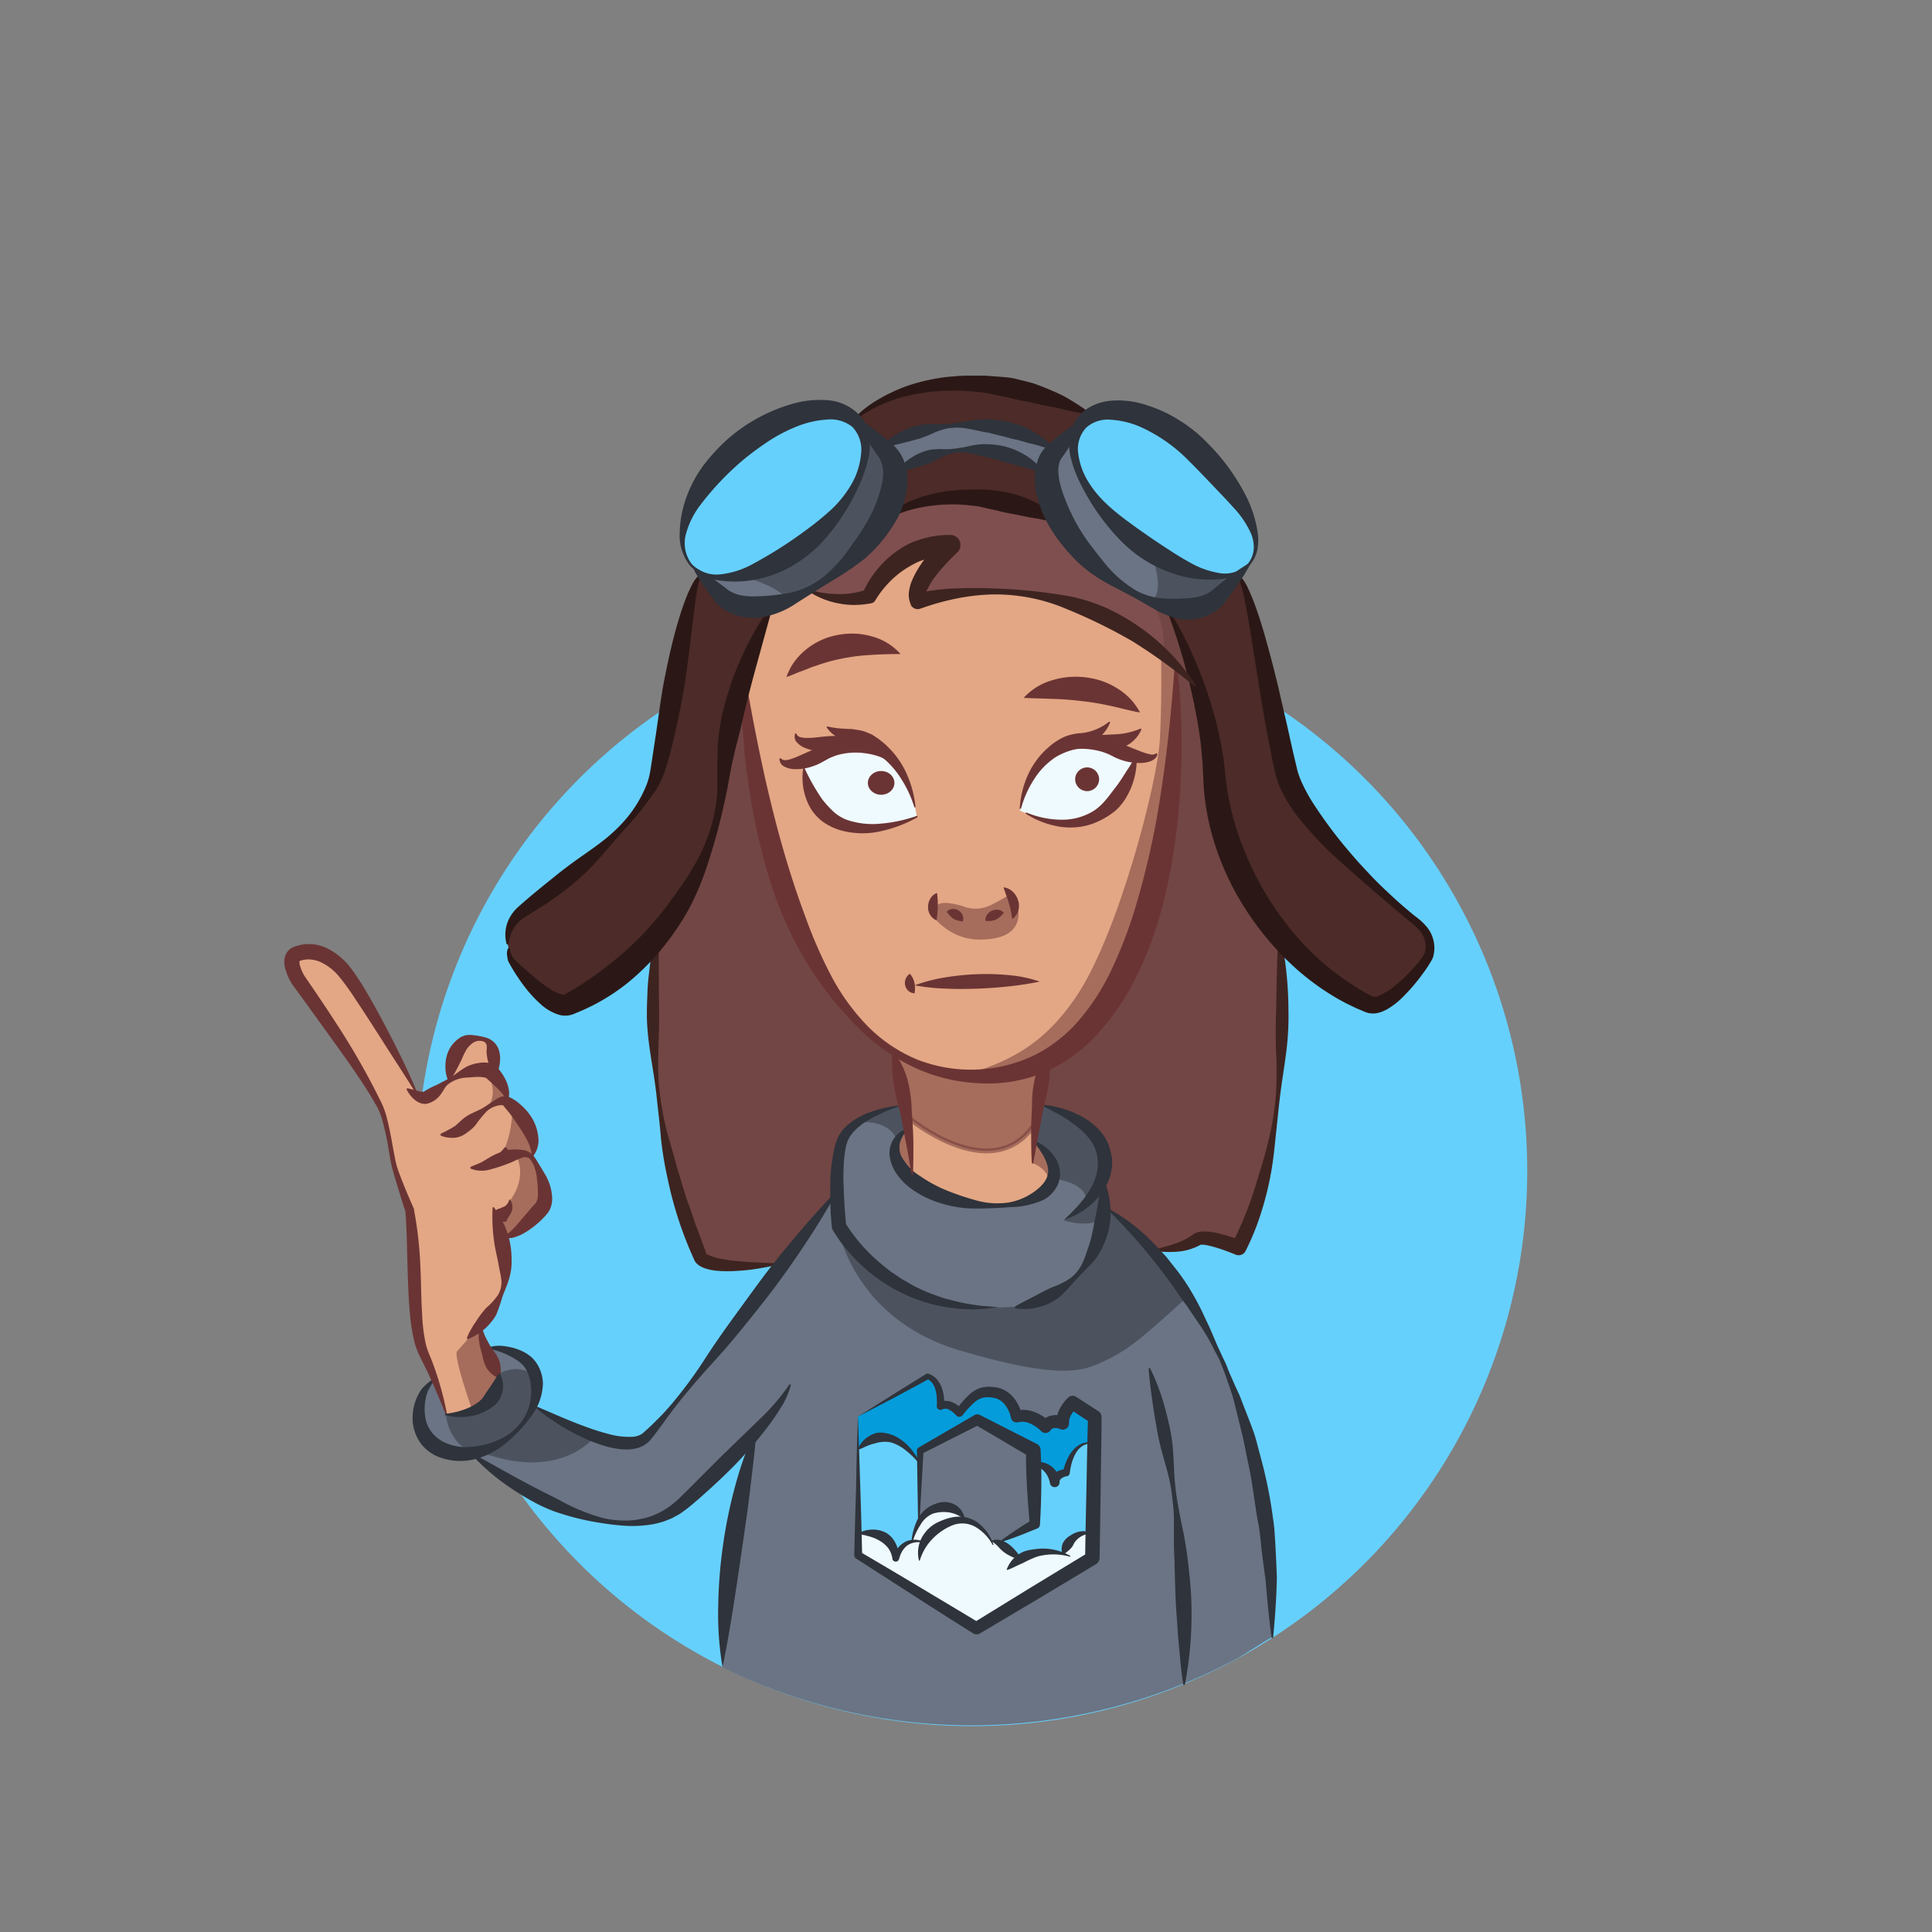 <svg xmlns="http://www.w3.org/2000/svg" viewBox="0 0 400 400"><rect x="0" y="0" width="400" height="400" fill="#808080" stroke="none"/><defs><style>.cls-1{fill:#66d0fc;}.cls-2{fill:#724644;}.cls-3{fill:#6a7484;}.cls-4{fill:#059cdb;}.cls-5{fill:#effaff;}.cls-6{fill:#e3a785;}.cls-7{fill:#4c2b28;}.cls-13,.cls-8,.cls-9{fill:#6b3434;}.cls-8{stroke:#6b3434;stroke-linecap:round;stroke-linejoin:round;}.cls-10,.cls-8,.cls-9{opacity:0.5;}.cls-10,.cls-14{fill:#2f333b;}.cls-11{fill:#7f4f4f;}.cls-12{fill:#3e2420;}.cls-15{fill:#2b1816;}</style></defs><title>warning_med</title><g id="circle"><circle class="cls-1" cx="201.25" cy="242.42" r="114.95"/></g><g id="color"><path class="cls-2" d="M264.77,192.63s4.17,41.5-8.33,65.67c0,0-6.42-2.93-8.1-1.94s-5.56,2.44-13.23,2.61l-6.56.15-3.66-11.31-1.36-12.25L216,233.15l-1.36-.84-29-1.15-8,13.71-5.76,13.3-6.47,3.12c-20,2.5-20.52-1-20.52-1-14.28-33.5-8.74-68-8.74-68l2.76-13,11.93-43.55,16.23-5.65,75.37.52,11.31,4.82Z"/><path class="cls-3" d="M173.1,246.77l-9.37,12.58-12.1,16s-12.74,16-17.28,21.57-19.65-3.15-19.65-3.15l-3.19-1.87-1.14-.89-4.29,1.13L97.4,300.7c18.25,14.27,26.3,14.24,33.68,14.62s14-7.45,14-7.45l11.31-11.4h0l-2.27,8.31L152.76,312l-1,6.76s-.59,6.15-.84,6.73-.61,6.31-.61,6.31l-.31,6.34-.36,4.75v2.33a116.37,116.37,0,0,0,106.78-2l7.07-4.38-.11-9.42-.53-8.26-2.56-17-2.69-10.33-4.5-12.09-4.17-8.36-4.47-7.17-6.5-8.21-2.82-2.92-3.5-3.43-2.21-1.38-.37-.25-.28,0-.22-1.91,0-2.12-.22-1.56.28-1.91-.19-2.75-.94-3.47-1.58-2-3.92-2.87-3.64-1.89-2.34-.69-1.73-.55-.69,7.75.7.34.78.58,2.37,2.84a18.8,18.8,0,0,1,.78,2.87,14.07,14.07,0,0,0-.39,2l-2.86,2.75-3,1.36-3.62.84-3.94-.08-2.86-.44-4-.36s-5.14-2.31-5.25-2.37L189,244.29l-2.83-2.66s-1.11-2.8-1.16-2.84.75-3,.75-3l1.55-1.84.42-.25.83-.36-.65-4.73-2.29.5-1.77.37-3,1.12-2.5,1.17-2.5,2.08s-1.75,2.58-2,3.08-.75,7.58-.75,7.58l0,2.06Z"/><path class="cls-4" d="M226.52,300l-1.31,5L221,309.11l-5.75-3.37-1.21-2.23-.12-3.29-11.58-6.33-11.83,6.42-.25,4.87-12.71-1.92.08-10,14.44-8.37h0c2.81.87,2.56,6.19,2.56,6.19h0c2.17-.9,3.94,1.31,3.94,1.31h0a9,9,0,0,1,5.35-4.21c5.5-.5,6.52,5.08,6.52,5.08h0a6.6,6.6,0,0,1,6,2.06h0a3,3,0,0,1,3.56-.69h0c-.42-2,2-4.25,2-4.25l4.62,3-.12,6.54"/><path class="cls-1" d="M226.23,318.5l.37-19.62-1-.17s-1,.17-1.12.17a13.22,13.22,0,0,0-1.33.67L222,301l-.46,1.12-.58,1.62-.25,1.08-1.29.42-.62.54-.42.87-.67-1.71-1-1-1.21-.71-1.08-.25-.46,0,.29,12.46L207.43,319l-.46,1.21,4.46,7.17s4.42-1.75,4.62-1.79,9.33-4.92,9.42-5S226.23,318.5,226.23,318.5Z"/><path class="cls-1" d="M190.2,315.58l.22-12.34-.41-.75-1.12-1.5-1.16-1.19L186,298.51l-1.16-.53-1.37-.47h-1.28l-1.37.28-1.25.56-1,.72-1.06,1v20.53s6.91,3.94,7,3.94,7.81-.84,7.81-.84-.66-5.87-.69-6S190.2,315.58,190.2,315.58Z"/><polyline class="cls-5" points="226.14 322.67 226.22 317.5 224.64 317.34 223.02 317.84 221.77 318.79 220.77 320.17 220.14 321.25 220.02 321.79 219.1 321.5 217.27 321.34 215.35 321.34 213.39 321.75 211.85 322.34 211.31 322.71 210.72 321.75 209.47 320.5 208.47 319.63 207.43 319.04 206.22 318.79 205.27 318.84 205.02 318.92 204.39 317.96 203.31 316.71 202.35 315.84 200.68 314.96 199.6 314.75 199.47 314.21 198.56 313.29 197.85 312.71 196.93 312.17 195.31 312.04 193.68 312.21 192.39 312.75 191.43 313.46 190.6 314.5 190.02 315.5 189.31 317.13 188.85 318.67 188.81 319.29 188.18 319.29 186.97 320.09 186.22 321 185.52 322.17 185.43 322.63 184.93 320.92 184.22 319.5 183.02 318.46 181.72 317.71 180.1 317.46 179.14 317.38 178.06 317.42 177.6 317.42 177.64 322.04 202.14 337.17 226.14 322.67"/><path class="cls-6" d="M243.4,137.89l-.8-5.6-5.5-21.67-18.5-4.83-29.67-2.17-24.5,6.5s-9.17,12.83-10.17,14S154,140,154,140s2.81,59.33,30.77,77.6l3.35,16.06v0l-.69.19-1.67,1.89-.75,3,1.23,3,2.87,2.66h.08l2.67,2,5.53,2.31,8.59.87,4.37-.44,3.37-1.25,2.31-1.56,1.69-1.7.39-2-.73-2.8L215,237l-.78-.58A66.08,66.08,0,0,1,217,219.28C246.24,203.17,243.4,137.89,243.4,137.89Z"/><path class="cls-2" d="M167.52,122.29a18.34,18.34,0,0,0,12.37,1.12s4.87-10.62,16.75-10.62c0,0-8.25,7.87-6.62,11.62,0,0,32.25-10.75,57.25,17.37l6.37-1.25-6.5-21.12-23.62-15.5-29.12-5L179,102.42l-12.62,14.75Z"/><path class="cls-7" d="M256.43,119.27c3.12,3.25,6.9,27.85,10,40.59,2.67,11.11,23.91,28.66,27,31.16a6.13,6.13,0,0,1,2.4,6.83c-.44,1.44-8.52,11.85-12.49,10-18.88-8.66-30.9-29.41-31.89-47.09s-9.42-34-9.42-34l-2.89-5.34L220.27,108c-26.8-12-39.25,1-39.25,1l-15.62,8.87-5.75,7.94s-8.94,17.32-9.93,35-13,38.44-31.89,47.09c-4,1.82-12.06-9.09-12.06-9.09l-.66-3.41a7.47,7.47,0,0,1,2.62-6.37c3.12-2.5,25.37-17.37,28.37-29.25s5.85-37.54,9-40.79l.13-.17,15.18-23.46,16.54-8.62s15.38-16,48.5-1.26l8.33,4.64,22.67,29.1"/><path class="cls-3" d="M215.93,97.63c-15.76-10.27-30.08,0-30.08,0L184,99l-1.29-6.5s17.5-10.5,35.5.42l1.46.87-2.37,4.75Z"/><path class="cls-3" d="M177.33,86.73l6.31,6.91c4.34,5.1.13,15.81-9.4,23.92s-20.78,10.56-25.12,5.46l-5.23-5.24-.9-.89c-4.34-5.1-.13-15.81,9.4-23.92s20.78-10.56,25.12-5.46Z"/><path class="cls-3" d="M258.51,116.9c4.34-5.1-1.21-13.67-10-22.86S228.34,82.42,224,87.52l.4-.72-6.31,6.91c-4.34,5.1,1.68,18.63,12.12,26.28,8.87,6.5,18.05,8.21,22.4,3.11Z"/><ellipse class="cls-1" cx="160.25" cy="102.21" rx="22.66" ry="12.12" transform="translate(-28.03 128.28) rotate(-40.41)"/><path class="cls-1" d="M258.51,116.9c-4.34,5.1-15.59,1.65-25.12-6.46S219.66,92.62,224,87.52,239.87,85,248.52,94,262.85,111.81,258.51,116.9Z"/><path class="cls-5" d="M189.8,169l-.32-1.72s-1.67-6.08-3-7.42-1.5-3.79-9.92-4.92c0,0-3.21-.62-8.79,2.37l-1.42.5.17,1.62s1.5,6.79,4.17,9,7.33,3.08,7.33,3.08S182.8,172.1,189.8,169Z"/><path class="cls-5" d="M211.17,167.83l.3-1.59s1.68-6.05,3-7.38,1.52-3.77,10-4.89c0,0,3.24-.62,8.89,2.36l2,.6-.71,1.52s-1.84,5.91-4.54,8.15a30.07,30.07,0,0,1-7.08,3.91S218.25,170.89,211.17,167.83Z"/></g><g id="shadow"><path class="cls-8" d="M188,231.35s16.73,14.1,25.73,2.1l.67-1s1.58-9.42,1.67-10.17.42-2.83.42-2.83l-5.17,2.17-10.83,1.17-8.58-1.58-5.75-2.92-1.15-.54,1.06,3.46,1.42,8.5Z"/><path class="cls-9" d="M187.92,233.32s1.06,9.78,1,10.41-.69,0-.69,0l-2-2.12s-.87-2.56-.87-2.66.06-2,.09-2.28a10.61,10.61,0,0,1,.72-1.62Z"/><path class="cls-10" d="M173.43,254s3,19,25.25,25.58c22.5,6.67,26.31,3.86,30.42,2a31.9,31.9,0,0,0,6-3.73c3.71-2.84,10.73-9.36,10.73-9.36l-1.42-2.28c-.67-1.08-3.09-4.18-3.09-4.18L239,259.24s-3.55-3.7-3.67-3.9-2.93-2.71-2.93-2.71L230.43,251l-1.75-1.5-.33,3.08-.92,3.92-1.92,4.17-1.79,2.46-1.83,2-5,3.54-5.42,1.83-8.37.37-5.25-.54-5.87-1.71L184,264.75s-8.08-7.37-8.29-7.62S173.43,254,173.43,254Z"/><path class="cls-10" d="M238.18,114.12s3.5,8.67,0,10.33c0,0,2.46,1,2.71,1.08s5.25.31,5.25.31l4-.69a42.55,42.55,0,0,1,3.31-2.81,33.16,33.16,0,0,0,2.94-3.37l.31-.47-2,.53-2.19.25a12.73,12.73,0,0,1-3.22-.28C248.39,118.67,238.18,114.12,238.18,114.12Z"/><path class="cls-10" d="M153.6,119.29s7.92,2.08,9.33,4.92l2.83-1,3.46-1.83,3.87-2.67,5-4.92s4.87-7.12,5.17-7.46,1.37-3.71,1.67-4.29-.17-4.08-.08-4.37a21,21,0,0,0-.62-3.83A27.18,27.18,0,0,0,182,91.58L179.6,89.5l-1.33-1,.62,1.87a11.58,11.58,0,0,1,.29,3.46c-.25,1-1.21,7.58-4.83,10.79s-6.5,8.17-11.83,10.92A52.51,52.51,0,0,1,153.6,119.29Z"/><path class="cls-10" d="M220.25,252.67s5.71,1.85,8.12-.65l.25-4.33-.23-2.44-.35-.67-1.12,2.19-1.42,1.81-2.17,1.85L221,252.12Z"/><path class="cls-9" d="M192.89,188.69c-.1.85,1.24,2.31,2.83,3.47a11.92,11.92,0,0,0,8.21,2.33c10.21-.49,6.3-8.94,5.79-9.08a3.15,3.15,0,0,0-1.87.5,32.77,32.77,0,0,1-2.9,1.56,7,7,0,0,1-5.62.14s-3-.94-4.4-.6A2.76,2.76,0,0,0,192.89,188.69Z"/><path class="cls-9" d="M240.39,135.21s.22,9.11-.25,17.83c-.49,9.19-8.61,39.89-16.86,52.58-6.85,10.53-14.37,14.42-24.67,17.22l10.3-.05,7.91-3.39,5.27-3.64,5.92-6.49,5.65-9.9,4.53-12.82,4.23-23.48,1.06-19.91-.07-5.28-2.25-2.12Z"/><path class="cls-9" d="M218.1,242.25l-.5-2.26-1.67-2.1L215,237l-.78-.58-.22,1.36-.12,1.57-.08,1.48s5.28,1.87,2.38,5.92l.16.26Z"/><path class="cls-10" d="M218,244s7.51.77,6.84,5l1.86-2.25,1.67-3.3.32-4.29-1.4-3.25L224,232.59l-3.38-2-2.32-1.09-3.16-.94-.64,3.89-.27,3.91,1.21.9,1.17,1.37,1.23,1.79.38,2Z"/><line class="cls-6" x1="185.71" y1="235.96" x2="186.45" y2="235.07"/><path class="cls-10" d="M185.71,236.11s-1.05-4.31-8-3.73c0-.18,1.56-.94,1.56-.94l2.9-1.28,2.56-.81,2.55-.61.42,2.09.48,2.83-.52.15-.93.8Z"/><path class="cls-11" d="M238.74,125a17.73,17.73,0,0,1,2.12,10.37l-2.28-1.87L229.49,128l-7.79-3.06-6.13-1.53-7-.87-6.78,0-6.21.67-5.42,1L190,122l2.63-4.71,3.46-4v-1l-6.26,1.71-4.6,2.73-2.83,2.79-2.53,3.8-4.16.61-3.88-.34-3.67-1.1-.67-.3,4.44-2.92,6.14-5.63,5.1-6.61,3.53-2,6.91-1.75,7-.59,12.75,2.51,4.31,1.52,1.47.28,1.81,3.12,4.82,6,5.46,4.57,6.55,3.62Z"/><path class="cls-10" d="M123.08,297.51s-7,9.33-23.53,3.15l4.28-2,2.67-2,2.44-2.83,1.42-2.69,4.06,2.6Z"/></g><g id="line"><path class="cls-12" d="M136.32,192.32c.1,5.82.07,11.53.15,17.26s-.62,11.51.2,17.23a63.53,63.53,0,0,0,1.68,8.46c.39,1.39.82,2.76,1.19,4.14l.56,2.07.63,2.05c.42,1.37.8,2.74,1.24,4.1s1,2.69,1.4,4c.23.67.43,1.36.68,2s.52,1.32.76,2c.48,1.34,1,2.67,1.44,4l.1.35a1.15,1.15,0,0,0,0-.2l0-.05,0-.09,0-.07s0,0,0,0a.71.71,0,0,0,.16.14,3.2,3.2,0,0,0,.65.33,12.09,12.09,0,0,0,1.73.51,34.92,34.92,0,0,0,3.88.56c1.33.11,2.68.21,4,.27s2.72.11,4.09.2a.15.15,0,0,1,.14.16.15.15,0,0,1-.12.14c-1.34.32-2.68.55-4,.78s-2.74.37-4.13.45a26.52,26.52,0,0,1-4.25,0,11.23,11.23,0,0,1-2.24-.42,6,6,0,0,1-1.21-.5,3.62,3.62,0,0,1-.66-.46,3.38,3.38,0,0,1-.36-.38,1.91,1.91,0,0,1-.39-.86l.1.35a78.79,78.79,0,0,1-5.48-16.65,76.22,76.22,0,0,1-1.43-8.63c-.23-2.91-.6-5.79-.9-8.67-.6-5.74-2.08-11.48-2-17.33,0-1.46.08-2.91.13-4.37s.21-2.91.39-4.36a48.78,48.78,0,0,1,1.72-8.59.15.15,0,0,1,.3,0Z"/><path class="cls-12" d="M264.92,192.61a78,78,0,0,1,1.84,16.73,57.39,57.39,0,0,1-.45,8.41c-.35,2.79-.82,5.57-1.18,8.34s-.62,5.56-.92,8.35-.55,5.6-1.06,8.39a65.76,65.76,0,0,1-2.05,8.25,51.61,51.61,0,0,1-3.23,7.95,1.61,1.61,0,0,1-2,.75c-1.32-.54-2.73-1.08-4.09-1.48a20.65,20.65,0,0,0-2-.51,5.41,5.41,0,0,0-.87-.09h-.25s0,0,0,0h0l-.07,0-.14.08a11.81,11.81,0,0,1-4.75,1.37A22.45,22.45,0,0,1,239,259a.15.15,0,0,1,0-.3c1.49-.4,3-.77,4.35-1.25a12.09,12.09,0,0,0,3.68-1.89l.1-.08.05,0,.14-.08a2.59,2.59,0,0,1,.53-.24,4,4,0,0,1,.87-.17,7.92,7.92,0,0,1,1.4,0,16.5,16.5,0,0,1,2.43.43,40,40,0,0,1,4.51,1.43l-2,.75c.6-1.21,1.2-2.42,1.72-3.67.29-.61.56-1.24.81-1.87s.53-1.25.75-1.9c1-2.54,1.76-5.18,2.57-7.82s1.54-5.32,2.14-8a58.37,58.37,0,0,0,1.15-8.25,83,83,0,0,0,0-8.35c-.1-2.78-.1-5.55,0-8.32.11-5.54.18-11.08.51-16.7a.15.15,0,0,1,.16-.15A.16.16,0,0,1,264.92,192.61Z"/><path class="cls-13" d="M196,188.79a1.71,1.71,0,0,1,1.22-.6,2.1,2.1,0,0,1,1.22.31,1.93,1.93,0,0,1,.89,2.29,7.36,7.36,0,0,1-1.18-.25,3.4,3.4,0,0,1-.74-.32,3.56,3.56,0,0,1-.63-.51A11.5,11.5,0,0,1,196,188.79Z"/><path class="cls-13" d="M204,190.63a2.13,2.13,0,0,1,.41-1.3,2.44,2.44,0,0,1,.94-.77,2.36,2.36,0,0,1,1.23-.21,1.88,1.88,0,0,1,1.25.63,7.44,7.44,0,0,1-.86.9,3.31,3.31,0,0,1-.77.5,3.35,3.35,0,0,1-.92.27A4.58,4.58,0,0,1,204,190.63Z"/><path class="cls-13" d="M207.77,183.71a3.25,3.25,0,0,1,1.89.89,4.08,4.08,0,0,1,1.12,1.8,3.46,3.46,0,0,1-1.18,3.89c-.18-.73-.22-1.3-.36-1.84a13,13,0,0,0-.37-1.47C208.59,186,208.2,185.09,207.77,183.71Z"/><path class="cls-13" d="M194,184.88c.09.64.12,1.12.15,1.58s0,.86,0,1.27,0,.8-.06,1.25a15.64,15.64,0,0,1-.19,1.58,2.92,2.92,0,0,1-1.75-2.87,3.34,3.34,0,0,1,.48-1.67A2.57,2.57,0,0,1,194,184.88Z"/><path class="cls-13" d="M188.35,201.58a3.86,3.86,0,0,1,.71,1.09,4.27,4.27,0,0,1,.28.87,4.91,4.91,0,0,1,.09.83,5.22,5.22,0,0,1-.08,1.28,2.07,2.07,0,0,1-1.29-.51,2.18,2.18,0,0,1-.67-1.19,2.28,2.28,0,0,1,1-2.35Z"/><path class="cls-13" d="M189.36,204a34.13,34.13,0,0,1,6.39-1.65,52.53,52.53,0,0,1,6.49-.65,48.91,48.91,0,0,1,6.53.18,26.66,26.66,0,0,1,6.49,1.35,65.23,65.23,0,0,1-6.48,1q-3.22.34-6.43.46c-2.15.08-4.3.09-6.46,0A43.44,43.44,0,0,1,189.36,204Z"/><path class="cls-13" d="M186.44,135.41c-2.37,0-4.43.07-6.42.21a39.29,39.29,0,0,0-5.69.73,35.22,35.22,0,0,0-5.48,1.53c-1,.27-1.86.73-2.88,1.07s-2,.87-3.15,1.21a12.5,12.5,0,0,1,.71-1.61,8.43,8.43,0,0,1,.91-1.51,13.44,13.44,0,0,1,2.44-2.56,14.42,14.42,0,0,1,6.49-3,15,15,0,0,1,7.14.28A12,12,0,0,1,186.44,135.41Z"/><path class="cls-13" d="M211.93,144.5a12.66,12.66,0,0,1,5.85-3.64,16.55,16.55,0,0,1,6.92-.63,17.34,17.34,0,0,1,3.44.76,15.55,15.55,0,0,1,3.17,1.53,12.72,12.72,0,0,1,4.72,5c-2.36-.42-4.28-1-6.25-1.4a51.9,51.9,0,0,0-5.67-.95c-1.88-.23-3.79-.39-5.79-.46Z"/><path class="cls-13" d="M189.89,169.24a27.53,27.53,0,0,1-7.28,2.8,17.05,17.05,0,0,1-8.07,0,12.61,12.61,0,0,1-3.93-1.73,9.74,9.74,0,0,1-2.92-3.19,12.73,12.73,0,0,1-1.4-8,.16.16,0,0,1,.18-.13.16.16,0,0,1,.12.08,42.62,42.62,0,0,0,3.63,6.4,21.71,21.71,0,0,0,2.22,2.46,8.62,8.62,0,0,0,2.84,1.79,16.52,16.52,0,0,0,7.12.8,29.74,29.74,0,0,0,7.38-1.59h0a.15.15,0,0,1,.12.27Z"/><path class="cls-13" d="M189.29,167.07a23.8,23.8,0,0,0-2.73-5.85,18,18,0,0,0-4.14-4.62,21.14,21.14,0,0,0-5.35-2.52l-1.44-.52a12.27,12.27,0,0,1-1.66-.65,6.52,6.52,0,0,1-2.79-2.27.15.15,0,0,1,.17-.23h0a17.65,17.65,0,0,0,3.15.45c.52,0,1,.07,1.55.07s1.17.15,1.76.23a7.36,7.36,0,0,1,1.74.51c.28.11.56.23.84.35s.52.32.78.48a11.16,11.16,0,0,1,1.46,1.07,12.88,12.88,0,0,1,1.33,1.2,17.76,17.76,0,0,1,3.88,5.73,22,22,0,0,1,1.7,6.5.15.15,0,0,1-.29.06Z"/><path class="cls-13" d="M186.39,159.79a15.36,15.36,0,0,0-4.84-3.48A14,14,0,0,0,176,155c-.47,0-.94,0-1.41.09l-1.39.25c-.53.1-1.06.18-1.59.24a15.36,15.36,0,0,1-1.64,0,9.91,9.91,0,0,1-3.34-.74,4.46,4.46,0,0,1-1.56-1.06,1.76,1.76,0,0,1-.45-1.87.15.15,0,0,1,.27,0l0,.05a1.3,1.3,0,0,0,1,.7,5.09,5.09,0,0,0,1.26.12c.9,0,1.83-.1,2.78-.21s1.92-.19,2.92-.2l1.69,0,1.67.18a14.4,14.4,0,0,1,6.1,2.39,14.91,14.91,0,0,1,4.34,4.61.15.15,0,0,1-.24.18Z"/><path class="cls-13" d="M184.33,157.64a15.22,15.22,0,0,0-5.65-1.74,13.91,13.91,0,0,0-5.63.53c-.44.17-.88.33-1.3.52l-1.22.67c-.47.26-.94.5-1.42.72a15.27,15.27,0,0,1-1.54.53,9.84,9.84,0,0,1-3.38.35,4.44,4.44,0,0,1-1.8-.51,1.75,1.75,0,0,1-1-1.62.15.15,0,0,1,.25-.08l0,0a1.29,1.29,0,0,0,1.13.35,5.1,5.1,0,0,0,1.23-.29c.84-.3,1.69-.68,2.55-1.07s1.75-.78,2.68-1.1l1.6-.49,1.63-.35a14.31,14.31,0,0,1,6.49.33,14.78,14.78,0,0,1,5.54,3,.15.15,0,0,1-.17.24Z"/><path class="cls-13" d="M212.59,168.25a19,19,0,0,0,7.14,1.46,12.28,12.28,0,0,0,6.62-1.78c1.95-1.21,3.22-3.12,4.62-4.93.72-.92,1.35-1.92,2-2.93.31-.52.66-1,1-1.56s.68-1.07,1.09-1.59h0a.16.16,0,0,1,.28.09,15.23,15.23,0,0,1-1.9,7.61A11.77,11.77,0,0,1,231,167.8,16.28,16.28,0,0,1,227.5,170a13.17,13.17,0,0,1-3.9,1.19,14.88,14.88,0,0,1-4,0,18.48,18.48,0,0,1-7.18-2.7.15.15,0,0,1,.14-.26Z"/><path class="cls-13" d="M211.12,167.36a19.87,19.87,0,0,1,1.65-6.8,16.5,16.5,0,0,1,4.3-5.83,13.16,13.16,0,0,1,3.13-2.1,10.42,10.42,0,0,1,3.65-.84,11.11,11.11,0,0,0,5.74-2.34h0a.15.15,0,0,1,.23.18,8.22,8.22,0,0,1-5.53,4.83c-1,.31-2,.7-2.9,1a14.89,14.89,0,0,0-2.79,1.27,15.08,15.08,0,0,0-4.45,4.53,21.49,21.49,0,0,0-2.74,6.08h0a.15.15,0,0,1-.29,0Z"/><path class="cls-13" d="M214.35,158.61a15.78,15.78,0,0,1,4.63-4,17.31,17.31,0,0,1,5.91-2.11l1.58-.21c.53-.06,1.06-.07,1.6-.11,1-.08,1.8-.08,2.68-.14a15.09,15.09,0,0,0,5.34-1.17h0a.16.16,0,0,1,.21.19,6.75,6.75,0,0,1-5.15,4,8.7,8.7,0,0,1-3.28,0c-.46-.06-.92-.14-1.38-.18s-.93,0-1.39,0a17.93,17.93,0,0,0-5.52,1.09,16.52,16.52,0,0,0-5,2.88h0a.15.15,0,0,1-.22-.21Z"/><path class="cls-13" d="M216.47,156.4a15.21,15.21,0,0,1,5.52-2.78,15.85,15.85,0,0,1,6.35-.4,23.54,23.54,0,0,1,5.92,1.6c.88.35,1.74.71,2.6,1a9,9,0,0,0,1.27.35,1.51,1.51,0,0,0,1.17-.14l.08-.06a.14.14,0,0,1,.22.11c0,.75-.68,1.19-1.21,1.45a5.63,5.63,0,0,1-1.73.41,10.92,10.92,0,0,1-3.28-.25,12.16,12.16,0,0,1-2.94-1.08,12.41,12.41,0,0,0-2.57-1.05,16.25,16.25,0,0,0-11.23,1.08h0a.15.15,0,0,1-.16-.25Z"/><path class="cls-14" d="M182.61,92.33a12.92,12.92,0,0,1,3.87-2.91A14.94,14.94,0,0,1,191,87.89c.81-.07,1.62-.09,2.42-.11a20.28,20.28,0,0,0,2.39,0,43.5,43.5,0,0,0,4.69-.63,20.39,20.39,0,0,1,9.6.54,18.79,18.79,0,0,1,8.15,5.09.15.15,0,0,1-.14.26h0a21.85,21.85,0,0,1-2.32-.55c-.75-.2-1.45-.47-2.21-.62s-1.46-.37-2.17-.59-1.45-.31-2.16-.51c-1.41-.43-2.85-.72-4.29-1.12-.73-.14-1.47-.24-2.2-.41s-1.48-.33-2.24-.45a12,12,0,0,0-4.57-.05,15.08,15.08,0,0,0-2.2.7c-.71.32-1.41.64-2.11.9a13.35,13.35,0,0,1-2.14.7c-.71.23-1.45.39-2.18.59-1.48.35-2.94.74-4.56,1h0a.16.16,0,0,1-.14-.26Z"/><path class="cls-14" d="M185.76,97.51a7.5,7.5,0,0,1,1.41-1.61,10.82,10.82,0,0,1,1.68-1.25,11.18,11.18,0,0,1,3.84-1.55c.7-.08,1.41-.11,2.1-.13a14,14,0,0,0,2.07,0,29.9,29.9,0,0,0,4-.65,13.68,13.68,0,0,1,4.18-.32,15.74,15.74,0,0,1,4.14.78A14.92,14.92,0,0,1,216,97.5a.16.16,0,0,1-.14.25h0a37.66,37.66,0,0,1-3.91-1c-.63-.15-1.25-.32-1.85-.51s-1.23-.29-1.82-.47-1.18-.4-1.79-.54-1.21-.32-1.82-.5-1.24-.23-1.86-.4c-.31-.07-.62-.17-.94-.25l-1-.19a8.86,8.86,0,0,0-3.9,0,12,12,0,0,0-1.85.7c-.59.32-1.16.64-1.75.91a9.73,9.73,0,0,1-1.78.69c-.59.23-1.21.39-1.82.59a37.15,37.15,0,0,1-3.88,1h0a.16.16,0,0,1-.17-.25Z"/><path class="cls-14" d="M214.21,236.16a9.69,9.69,0,0,1,3,2,7.4,7.4,0,0,1,1.2,1.45,6.38,6.38,0,0,1,.84,1.8,5.82,5.82,0,0,1,.2,2.1,5.48,5.48,0,0,1-.21,1.06,3.91,3.91,0,0,1-.39,1,6.77,6.77,0,0,1-2.82,2.86,17.81,17.81,0,0,1-7,1.5c-2.3.18-4.59.29-6.93.28a23.16,23.16,0,0,1-7-1,20.24,20.24,0,0,1-6.49-3.13,13.4,13.4,0,0,1-2.67-2.63,8.53,8.53,0,0,1-1.66-3.57,5.56,5.56,0,0,1,.65-3.94,5.82,5.82,0,0,1,2.83-2.33.15.15,0,0,1,.17.25,6.7,6.7,0,0,0-1.6,2.71,4.27,4.27,0,0,0,.23,2.69,10.64,10.64,0,0,0,3.94,4.23,29.07,29.07,0,0,0,5.55,3,55.46,55.46,0,0,0,6.22,2.08,16.06,16.06,0,0,0,6.61.39,13.07,13.07,0,0,0,5.79-2.64c1.52-1.24,2.54-2.61,2.3-4.41s-1.5-3.68-2.92-5.46a.15.15,0,0,1,0-.22A.16.16,0,0,1,214.21,236.16Z"/><path class="cls-14" d="M187.1,228.79a32.58,32.58,0,0,0-7.51,3.23,13.62,13.62,0,0,0-3,2.45l-.56.73-.43.78a7.44,7.44,0,0,0-.52,1.72,25.88,25.88,0,0,0-.41,3.94c-.07,1.34-.09,2.69,0,4,.08,2.7.24,5.45.53,8.11l-.17-.54a33.4,33.4,0,0,0,2.66,3.71c.5.6,1,1.18,1.54,1.75s1.08,1.12,1.66,1.65,1.16,1,1.76,1.55l1.84,1.45,1.95,1.31c.65.43,1.36.77,2,1.18a17.08,17.08,0,0,0,2.1,1.06,20.52,20.52,0,0,0,2.17.94l2.23.81c.75.27,1.53.41,2.3.63a38.86,38.86,0,0,0,4.71.94,19.74,19.74,0,0,0,2.41.25l2.44.22c-1.61.16-3.25.41-4.9.42a33.69,33.69,0,0,1-4.95-.3,32.07,32.07,0,0,1-9.6-2.78,33.41,33.41,0,0,1-8.42-5.54c-.64-.55-1.22-1.17-1.83-1.75s-1.15-1.24-1.7-1.88a27.4,27.4,0,0,1-3-4.22,1.31,1.31,0,0,1-.17-.52h0a69.42,69.42,0,0,1-.33-8.44,35,35,0,0,1,1-8.5,9.54,9.54,0,0,1,.86-2.18l.68-1,.8-.83a13.76,13.76,0,0,1,3.69-2.39A25.24,25.24,0,0,1,187.1,228.79Z"/><path class="cls-14" d="M210.17,270.48c1.36-.79,2.68-1.41,3.95-2.09s2.5-1.34,3.81-1.91a15.34,15.34,0,0,0,3.89-2,8.82,8.82,0,0,0,2.53-3.53c.31-.66.5-1.37.74-2,.1-.35.23-.67.34-1l.3-1c.38-1.35.64-2.72.89-4.1.6-2.75,1-5.6,1.58-8.67a.16.16,0,0,1,.19-.12.16.16,0,0,1,.11.09,17.29,17.29,0,0,1,1.28,9.24,16,16,0,0,1-1.4,4.57,13.06,13.06,0,0,1-2.67,3.95c-1.09,1.15-2.19,2.21-3.23,3.33a31.56,31.56,0,0,1-3.26,3.42,11.62,11.62,0,0,1-4.29,2,10.74,10.74,0,0,1-4.72.2.16.16,0,0,1,0-.29Z"/><path class="cls-14" d="M215.43,228.71a20.24,20.24,0,0,1,8.92,2.68,13,13,0,0,1,3.78,3.21,9.44,9.44,0,0,1,2,4.91l0-.28a5.15,5.15,0,0,1,.12.72c0,.22,0,.42,0,.63a8,8,0,0,1-.06,1.21,10,10,0,0,1-.53,2.29,12.16,12.16,0,0,1-2.31,3.86,16.46,16.46,0,0,1-3.26,2.83c-.62.36-1.21.73-1.84,1s-1.28.57-1.93.81c.49-.51,1-1,1.47-1.46l1.39-1.47a21.68,21.68,0,0,0,2.34-3.12,12.55,12.55,0,0,0,1.49-3.34,9.6,9.6,0,0,0,.28-1.71,6.51,6.51,0,0,0,0-.83,4.61,4.61,0,0,0-.08-.68,2,2,0,0,1,0-.23v-.05a7.68,7.68,0,0,0-1.3-3.42,13.67,13.67,0,0,0-2.82-2.93,29.21,29.21,0,0,0-3.59-2.47C218.13,230.13,216.8,229.43,215.43,228.71Z"/><path class="cls-14" d="M149.59,345.14a65.14,65.14,0,0,1-.89-12.66,100.15,100.15,0,0,1,1-12.61,98.53,98.53,0,0,1,2.56-12.39,70.32,70.32,0,0,1,4.36-11.92c-.22,4.27-.8,8.39-1.28,12.54s-1.09,8.24-1.68,12.34-1.2,8.21-1.85,12.32S150.47,341,149.59,345.14Z"/><path class="cls-14" d="M177.64,293.29l.47,14.5.22,7.15.17,7.1-.41-.74q6.21,3.64,12.39,7.34t12.35,7.4h-1.38l11.94-7.35,12-7.29-.72,1.25c.05-4.88.17-9.75.27-14.62s.17-9.75.32-14.62l.64,1.2-4.6-3,1.63-.12a6.27,6.27,0,0,0-.65.71,6.08,6.08,0,0,0-.55.82,2.89,2.89,0,0,0-.4,1.57v0a1.3,1.3,0,0,1-1.19,1.4,1.31,1.31,0,0,1-.67-.12,3.06,3.06,0,0,0-.62-.19,2.23,2.23,0,0,0-.6,0,1.05,1.05,0,0,0-.41.13,1.08,1.08,0,0,0-.31.3l-.13.15a1.25,1.25,0,0,1-1.77.11l-.07-.07a7.63,7.63,0,0,0-1.07-.89,7.18,7.18,0,0,0-1.22-.69,4.83,4.83,0,0,0-1.26-.34,3.62,3.62,0,0,0-1.21.09h-.07a1.18,1.18,0,0,1-1.41-.9h0a6.63,6.63,0,0,0-1.48-3,3.89,3.89,0,0,0-1.27-.91,3.48,3.48,0,0,0-.74-.23,7.19,7.19,0,0,0-.88-.12,3.9,3.9,0,0,0-3.06.92,17.67,17.67,0,0,0-2.61,2.79l0,0a.86.86,0,0,1-1.21.13l-.11-.11a5.52,5.52,0,0,0-.69-.66,3.86,3.86,0,0,0-.78-.51,1.46,1.46,0,0,0-1.41-.06l0,0a.77.77,0,0,1-1.13-.75,10.79,10.79,0,0,0,0-1.64,7.47,7.47,0,0,0-.26-1.62,4.45,4.45,0,0,0-.64-1.41,3,3,0,0,0-1.13-.92l.48,0-7.28,3.92Zm0,0,7-4.41,7.16-4.45a.53.53,0,0,1,.46,0h0A4.18,4.18,0,0,1,194,285.6a5.7,5.7,0,0,1,1,1.77,8.83,8.83,0,0,1,.42,1.89,10.45,10.45,0,0,1,.06,1.93l-1.17-.73a2.91,2.91,0,0,1,1.49-.43,3.62,3.62,0,0,1,1.41.31,5.52,5.52,0,0,1,1.13.66,7.12,7.12,0,0,1,1,.86l-1.34,0a19.26,19.26,0,0,1,2.78-3.21,6.4,6.4,0,0,1,2-1.22,6,6,0,0,1,2.37-.3,9.28,9.28,0,0,1,1.12.12,5.6,5.6,0,0,1,1.19.33,6.05,6.05,0,0,1,2,1.36,7.83,7.83,0,0,1,1.36,1.91,9.3,9.3,0,0,1,.81,2.19l-1.47-.9a5.94,5.94,0,0,1,2.08-.23,7.16,7.16,0,0,1,2,.45,9.57,9.57,0,0,1,1.7.88,9.9,9.9,0,0,1,1.51,1.2l-2,.18a3.5,3.5,0,0,1,2.53-1.59,4.77,4.77,0,0,1,1.37,0,5.37,5.37,0,0,1,1.28.38l-1.85,1.32a5.47,5.47,0,0,1,.65-3.1,9,9,0,0,1,1.75-2.3,1.3,1.3,0,0,1,1.59-.15l0,0,4.65,3a1.38,1.38,0,0,1,.64,1.16v0c0,4.88-.12,9.75-.18,14.63s-.12,9.75-.23,14.63h0a1.49,1.49,0,0,1-.72,1.23l-12,7.21-12.06,7.15h0a1.31,1.31,0,0,1-1.36,0q-6.1-3.82-12.15-7.72t-12.11-7.79l0,0a.83.83,0,0,1-.38-.72l.17-7.28.22-7.22C177.31,302.75,177.46,298,177.64,293.29Z"/><path class="cls-14" d="M190.08,315l-.24-14.72a.64.64,0,0,1,.32-.57l0,0,11.65-6.76a1,1,0,0,1,1,0l.06,0,5.89,3,5.91,3a1.42,1.42,0,0,1,.78,1.19v.1c.13,2.54.17,5.08.14,7.63s-.11,5.09-.27,7.63v.17a.91.91,0,0,1-.56.78c-2.43,1-4.88,2-7.41,2.79a.15.15,0,0,1-.14-.27c2.14-1.57,4.35-3,6.59-4.38l-.57,1c-.27-2.54-.45-5.08-.6-7.62s-.22-5.08-.2-7.62l.79,1.29-5.68-3.37-5.7-3.34h1l-12,6.07.36-.59-.83,14.7a.15.15,0,0,1-.3,0Z"/><path class="cls-14" d="M226.32,298.89a3.43,3.43,0,0,0-2.11.43,4,4,0,0,0-1.46,1.53,8.15,8.15,0,0,0-.5,1c-.12.35-.26.68-.35,1a17.5,17.5,0,0,0-.43,2.18.73.73,0,0,1-.56.61l-.13,0a3.4,3.4,0,0,0-.59.2,2.09,2.09,0,0,0-.5.31.81.81,0,0,0-.32.65,1,1,0,0,1-2,.19l-.05-.22c0-.08-.09-.34-.15-.51a5.53,5.53,0,0,0-.24-.57,4.47,4.47,0,0,0-.73-1.06,6.71,6.71,0,0,0-1.12-.89c-.21-.14-.45-.25-.68-.4s-.49-.24-.74-.38h0a.11.11,0,0,1,0-.14.11.11,0,0,1,.07-.05,5,5,0,0,1,1.76-.07,4.86,4.86,0,0,1,1.77.61,4.68,4.68,0,0,1,1.44,1.35,4,4,0,0,1,.71,2l-2,0a2.65,2.65,0,0,1,.48-1.18,3,3,0,0,1,.88-.76,4.12,4.12,0,0,1,.94-.39,5.22,5.22,0,0,1,1-.18l-.68.63a18.8,18.8,0,0,1,.78-2.32c.16-.38.36-.74.54-1.11a8.31,8.31,0,0,1,.72-1,4.83,4.83,0,0,1,2-1.5,3.6,3.6,0,0,1,2.43-.07.1.1,0,0,1,0,.19Z"/><path class="cls-14" d="M190.35,303.09a16.59,16.59,0,0,0-2.72-2.72,9,9,0,0,0-3.17-1.74,6.62,6.62,0,0,0-3.23.19,10,10,0,0,0-1.65.53c-.58.22-1.12.55-1.82.76h0a.11.11,0,0,1-.13-.14,5.72,5.72,0,0,1,3-3l.53-.22a5,5,0,0,1,.57-.11,3.8,3.8,0,0,1,1.16,0,10.32,10.32,0,0,1,1.13.21l1.05.37a10.27,10.27,0,0,1,3.32,2.52,14.81,14.81,0,0,1,2.2,3.34.1.1,0,0,1-.17.11Z"/><path class="cls-14" d="M188.71,319.07a13.16,13.16,0,0,1,1-3.9,6.6,6.6,0,0,1,2.78-3.28,9,9,0,0,1,2.06-.8,4.4,4.4,0,0,1,2.32.09,4.06,4.06,0,0,1,2.87,3.24.11.11,0,0,1-.17.1,6.32,6.32,0,0,0-3.16-1.4,7.6,7.6,0,0,0-3.26.26,5.29,5.29,0,0,0-2.55,2.28,14.54,14.54,0,0,0-1.64,3.46h0a.1.1,0,0,1-.2,0Z"/><path class="cls-14" d="M225.82,317.56a3.79,3.79,0,0,0-1.8.44,4.49,4.49,0,0,0-1.34,1.08c-.39.43-.5,1.05-.94,1.44a4.8,4.8,0,0,1-.69.65,4,4,0,0,1-.93.65h0a.13.13,0,0,1-.17-.06v0a3.33,3.33,0,0,1,.11-2.28,3.87,3.87,0,0,1,1.6-1.6,4.76,4.76,0,0,1,2.11-.83,3.87,3.87,0,0,1,2.14.33.1.1,0,0,1,0,.19Z"/><path class="cls-14" d="M221.47,322.28a12.74,12.74,0,0,0-6.75,0,23.32,23.32,0,0,0-2.95,1.34c-.51.2-1,.46-1.52.69a14.35,14.35,0,0,1-1.67.73h0a.11.11,0,0,1-.13-.14,6.29,6.29,0,0,1,2.32-3,5.48,5.48,0,0,1,1.74-.84,15.09,15.09,0,0,1,1.9-.34,11.13,11.13,0,0,1,3.74.12,11.78,11.78,0,0,1,3.42,1.27.1.1,0,0,1-.08.18Z"/><path class="cls-14" d="M211.43,322.93a8.09,8.09,0,0,1-2.17-.73,7.93,7.93,0,0,1-1.45-.88,7.58,7.58,0,0,1-1.05-1,7,7,0,0,0-1.54-1.27l-.08,0a.08.08,0,0,1,0-.11l0,0a3.42,3.42,0,0,1,2-.07,5.43,5.43,0,0,1,1.83.93,10.36,10.36,0,0,1,2.58,3.1.08.08,0,0,1,0,.11h-.05Z"/><path class="cls-14" d="M205.53,319.87a9.54,9.54,0,0,0-3.65-3.78,5.53,5.53,0,0,0-4.79-.25,12.08,12.08,0,0,0-4.06,2.8,10.89,10.89,0,0,0-2.58,4.39h0a.1.1,0,0,1-.2,0,6.68,6.68,0,0,1,1.26-5.69,7.27,7.27,0,0,1,2.32-2,13.28,13.28,0,0,1,2.78-1.07,7.5,7.5,0,0,1,3-.19,6.65,6.65,0,0,1,2.78,1.12,9.67,9.67,0,0,1,3.3,4.56.1.1,0,0,1-.18.08Z"/><path class="cls-14" d="M191.23,319.47a3.94,3.94,0,0,0-3.39.5,4.45,4.45,0,0,0-1.09,1.27c-.15.24-.25.52-.37.78l-.27.83a.7.7,0,0,1-1.35-.1l0-.1a5.06,5.06,0,0,0-.83-2.08,6.06,6.06,0,0,0-1.57-1.43,8.9,8.9,0,0,0-2-.93c-.38-.13-.79-.2-1.21-.34a11.21,11.21,0,0,1-1.31-.31h0a.11.11,0,0,1,0-.2,9.35,9.35,0,0,1,1.32-.49,9.81,9.81,0,0,1,1.42-.19,6,6,0,0,1,2.92.69,5.17,5.17,0,0,1,2,2.32,7,7,0,0,1,.69,2.92l-1.37-.21.44-.93c.19-.29.35-.6.57-.87a4.86,4.86,0,0,1,1.59-1.38,4.34,4.34,0,0,1,3.93.06.1.1,0,0,1-.07.19Z"/><ellipse class="cls-13" cx="182.43" cy="162.09" rx="2.75" ry="2.46"/><ellipse class="cls-13" cx="225.08" cy="161.34" rx="2.48" ry="2.46"/><path class="cls-13" d="M154.27,140c3,17.17,6.56,34.1,12.58,50.09A95.76,95.76,0,0,0,172,201.86a45,45,0,0,0,7.44,10.39,31.11,31.11,0,0,0,10.49,7.13,30.45,30.45,0,0,0,24.23-.91,30.07,30.07,0,0,0,9.45-7.49,47,47,0,0,0,6.62-10.43,92.17,92.17,0,0,0,4.56-11.76,168,168,0,0,0,5.61-25c1.31-8.52,2.18-17.16,2.79-25.86h0a.25.25,0,0,1,.5,0,119.14,119.14,0,0,1,.92,13.12q.14,6.58-.3,13.18c-.15,2.2-.34,4.39-.58,6.59s-.56,4.38-.91,6.57a103.56,103.56,0,0,1-2.92,13,71.57,71.57,0,0,1-5,12.53,49.37,49.37,0,0,1-7.78,11.27,32.09,32.09,0,0,1-11.32,8,30.73,30.73,0,0,1-13.55,2.06,35.44,35.44,0,0,1-13-3.26,40.86,40.86,0,0,1-10.92-7.57A71.09,71.09,0,0,1,163,191.71a81.83,81.83,0,0,1-4.51-12.5q-.88-3.2-1.63-6.42c-.48-2.15-.89-4.32-1.27-6.49s-.69-4.35-1-6.53-.49-4.37-.65-6.56a102.08,102.08,0,0,1-.22-13.16.25.25,0,0,1,.5,0Z"/><path class="cls-13" d="M213.62,240.78c-.11-1.95-.11-3.89-.13-5.83s.06-3.89.18-5.84a24.56,24.56,0,0,1,.59-5.86,14.8,14.8,0,0,1,1.11-2.83,8.65,8.65,0,0,1,.84-1.35,3,3,0,0,1,1.3-1.07.16.16,0,0,1,.2.2v0a4.72,4.72,0,0,0-.22,1.36c0,.46,0,.93-.08,1.4q-.06,1.41-.19,2.82a47.55,47.55,0,0,1-1.16,5.59l-2.13,11.39a.15.15,0,0,1-.3,0Z"/><path class="cls-13" d="M188.72,243.15c-.36-2.13-.69-4.25-1.11-6.37s-.79-4.21-1.22-6.3a63.27,63.27,0,0,1-1.4-6.22,35.93,35.93,0,0,1-.28-6.51.16.16,0,0,1,.17-.15.16.16,0,0,1,.12.06,17.89,17.89,0,0,1,2.93,6,29.26,29.26,0,0,1,.84,6.49q.28,3.25.34,6.5c0,2.17,0,4.33-.09,6.5a.15.15,0,0,1-.3,0Z"/><path class="cls-15" d="M159.86,126l-3.7,13.44c-.59,2.22-1.17,4.43-1.71,6.64s-1,4.43-1.59,6.63c-.27,1.1-.59,2.2-.82,3.32l-.41,1.67-.33,1.68L151,161l-.31,1.78c-.24,1.18-.48,2.34-.73,3.5a131.81,131.81,0,0,1-3.8,13.7,60.41,60.41,0,0,1-2.73,6.66,46.86,46.86,0,0,1-3.71,6.22,50.69,50.69,0,0,1-9.87,10.72,42.77,42.77,0,0,1-6.13,4.06c-1.07.59-2.19,1.11-3.3,1.61l-1.75.73a4.73,4.73,0,0,1-3.08.08,10.25,10.25,0,0,1-3.7-2.2,26.72,26.72,0,0,1-2.59-2.7,38.9,38.9,0,0,1-4-6l-.07-.12a7.06,7.06,0,0,1-.24-1.25,2.57,2.57,0,0,1,.15-1.36.25.25,0,0,1,.47.13v.06a2.18,2.18,0,0,0,.26.95,8.83,8.83,0,0,0,.53,1l-.07-.12c1.67,1.59,3.39,3.17,5.15,4.57a23.3,23.3,0,0,0,2.67,1.9,6.58,6.58,0,0,0,2.45,1c.31,0,.41-.07.35-.08l1.41-.78q1.44-.84,2.82-1.76c1.85-1.21,3.62-2.54,5.35-3.92s3.4-2.84,5-4.39a63.19,63.19,0,0,0,4.55-4.93c1.43-1.73,2.78-3.53,4.09-5.38a62.57,62.57,0,0,0,3.71-5.75,35,35,0,0,0,4.44-13,28.46,28.46,0,0,0,.21-3.43c0-.57,0-1.14,0-1.71l0-1.79,0-1.8.05-1.8c0-1.2.13-2.4.28-3.59a42.36,42.36,0,0,1,1.48-7c.31-1.15.72-2.27,1.07-3.41s.81-2.24,1.27-3.33a62.87,62.87,0,0,1,3.05-6.43,43,43,0,0,1,3.86-6,.25.25,0,0,1,.36,0A.26.26,0,0,1,159.86,126Z"/><path class="cls-15" d="M104.9,195.49a7.34,7.34,0,0,1,.92-6,8.4,8.4,0,0,1,1-1.28c.38-.38.74-.68,1.1-1,.72-.63,1.43-1.25,2.15-1.85q2.17-1.81,4.35-3.55c1.45-1.18,2.92-2.32,4.43-3.41,3-2.18,6.23-4.21,8.88-6.85a25.86,25.86,0,0,0,6.15-9.11,14.06,14.06,0,0,0,.7-2.52c.15-.83.29-1.81.43-2.71l.84-5.54c.55-3.71,1-7.44,1.73-11.15s1.54-7.4,2.59-11.07c.53-1.83,1.1-3.66,1.8-5.46a28.08,28.08,0,0,1,1.18-2.67,7.63,7.63,0,0,1,1.75-2.43.2.2,0,0,1,.3.25v0a8.83,8.83,0,0,0-.79,2.59c-.18.9-.31,1.83-.44,2.75-.25,1.85-.47,3.7-.69,5.56-.44,3.72-.9,7.45-1.46,11.17s-1.36,7.42-2.2,11.12c-.42,1.85-.86,3.7-1.41,5.54-.29.93-.53,1.81-.93,2.78a16.58,16.58,0,0,1-1.36,2.73,70.19,70.19,0,0,1-7.22,9c-2.53,2.83-4.92,5.87-7.68,8.52a62.1,62.1,0,0,1-9.06,6.93c-.79.52-1.61,1-2.4,1.5-.4.24-.8.49-1.14.72a6.14,6.14,0,0,0-.94.73,7.85,7.85,0,0,0-2.19,4.61v0a.2.2,0,0,1-.39,0Z"/><path class="cls-15" d="M256.61,119.1a9.58,9.58,0,0,1,1.82,2.78q.69,1.48,1.26,3,1.11,3,2,6.1t1.69,6.16c.53,2.06,1.05,4.12,1.52,6.19l1.43,6.19,1.38,6.17.72,3.05c.12.54.24,1,.36,1.37s.29.86.47,1.29a33.51,33.51,0,0,0,2.8,5.19,92.94,92.94,0,0,0,7.47,9.94c1.35,1.61,2.79,3.15,4.23,4.68s3,3,4.53,4.42,3.15,2.81,4.79,4.13a12.67,12.67,0,0,1,2.45,2.3,7,7,0,0,1,1.38,3.29,6.82,6.82,0,0,1,0,1.81,6.94,6.94,0,0,1-.18.89,4.07,4.07,0,0,1-.43.94,27.51,27.51,0,0,1-1.84,2.75,38,38,0,0,1-4.34,5,15.88,15.88,0,0,1-2.78,2.13,7.63,7.63,0,0,1-1.83.79,4.52,4.52,0,0,1-2.47,0c-.53-.17-.66-.26-.94-.37l-.76-.32c-.51-.21-1-.44-1.5-.69-1-.47-2-1-2.93-1.53a52,52,0,0,1-10.49-8,59.85,59.85,0,0,1-8.36-10.23,56.56,56.56,0,0,1-5.9-11.85,51.18,51.18,0,0,1-2.88-13c-.11-1.08-.13-2.28-.19-3.29s-.08-2-.18-3.06-.16-2-.28-3.07-.25-2-.41-3.07a127.61,127.61,0,0,0-6.41-24.28h0a.25.25,0,0,1,.45-.22A76.39,76.39,0,0,1,248,138.1a84,84,0,0,1,4,12.29c.25,1.05.46,2.12.7,3.18s.38,2.15.56,3.22.26,2.17.39,3.26.2,2,.36,3a55.66,55.66,0,0,0,3.08,11.67,63.21,63.21,0,0,0,12.64,20.6,55.13,55.13,0,0,0,9.24,7.9c.84.56,1.69,1.13,2.57,1.64.44.26.87.53,1.32.77l1.18.66a2.37,2.37,0,0,0,1.79-.28,13,13,0,0,0,2.43-1.48,31.05,31.05,0,0,0,4.47-4.18,25.17,25.17,0,0,0,1.9-2.38,2.71,2.71,0,0,0,.27-.48,5.15,5.15,0,0,0,.17-.66,5.07,5.07,0,0,0,.07-1.35,4.89,4.89,0,0,0-1-2.53,11.35,11.35,0,0,0-2.15-2.06l-4.87-4.12c-1.62-1.38-3.26-2.74-4.85-4.16s-3.21-2.81-4.8-4.25a73,73,0,0,1-8.92-9.45,30.8,30.8,0,0,1-3.51-5.81,17.77,17.77,0,0,1-.64-1.68c-.18-.6-.35-1.21-.45-1.7-.26-1-.46-2.1-.67-3.14l-1.21-6.27-1.07-6.27-2-12.52c-.36-2.08-.68-4.16-1.09-6.22-.21-1-.41-2.05-.68-3.06a9.86,9.86,0,0,0-1.08-2.84l0,0a.25.25,0,0,1,.38-.32Z"/><path class="cls-15" d="M180.87,108.91a18,18,0,0,1,4.1-3.34l1.15-.68,1.19-.6a25.6,25.6,0,0,1,2.46-1.05,31.28,31.28,0,0,1,5.2-1.37,21.58,21.58,0,0,1,2.68-.33,20.9,20.9,0,0,1,2.69-.15A30.57,30.57,0,0,1,211,102.59a41.1,41.1,0,0,1,4.91,2.16,31.93,31.93,0,0,1,4.4,3.09.21.21,0,0,1-.15.37h0a33.6,33.6,0,0,1-5.2-.81c-1.71-.23-3.34-.6-5-.94-.82-.14-1.64-.29-2.44-.48-.4-.09-.8-.21-1.2-.31l-1.21-.25-2.43-.55c-.82-.12-1.64-.21-2.47-.3a33.88,33.88,0,0,0-9.91.57,23.15,23.15,0,0,0-9.18,4h0a.2.2,0,0,1-.27-.29Z"/><path class="cls-15" d="M176.79,86.66a22.45,22.45,0,0,1,5.12-4l1.42-.81,1.48-.71a31.93,31.93,0,0,1,3-1.24,38.8,38.8,0,0,1,6.39-1.59,26.75,26.75,0,0,1,3.28-.38,25.62,25.62,0,0,1,3.3-.15h3.31l3.3.25c.55.05,1.1.09,1.65.16s1.08.21,1.62.34c1.07.24,2.14.52,3.2.81a60.63,60.63,0,0,1,6.07,2.5,47.57,47.57,0,0,1,5.54,3.53.21.21,0,0,1-.15.37h0A49.53,49.53,0,0,1,219,84.47c-2.09-.36-4.12-.84-6.14-1.28-1-.18-2-.37-3-.61-.5-.11-1-.25-1.5-.37l-1.51-.29-3-.63L200.72,81a42,42,0,0,0-12.32.84,28.66,28.66,0,0,0-11.33,5.13h0a.2.2,0,0,1-.27-.29Z"/><path class="cls-12" d="M247.12,141.93a116,116,0,0,0-12.61-9.13,111.09,111.09,0,0,0-13.73-6.73,37.67,37.67,0,0,0-15.17-3,42.73,42.73,0,0,0-7.73.88,52.17,52.17,0,0,0-7.33,2.07,1.6,1.6,0,0,1-2-.83l0-.09a4.88,4.88,0,0,1-.35-2.63,8.69,8.69,0,0,1,.55-2.11,19.12,19.12,0,0,1,1.84-3.4,33.67,33.67,0,0,1,2.2-2.95c.78-.94,1.56-1.82,2.45-2.73l1.46,3.65a19,19,0,0,0-4.54.69,17.53,17.53,0,0,0-2.16.75,20.23,20.23,0,0,0-2,1.08,18.77,18.77,0,0,0-3.7,2.91,20.56,20.56,0,0,0-2.94,3.71l-.16.26a1.18,1.18,0,0,1-.8.56,18.2,18.2,0,0,1-3.42.36,16.21,16.21,0,0,1-3.36-.32,16.57,16.57,0,0,1-6.09-2.43.2.2,0,0,1,.17-.36h0a21.39,21.39,0,0,0,6.09.86,16.88,16.88,0,0,0,3-.26,15.84,15.84,0,0,0,2.81-.74l-1,.82a19.39,19.39,0,0,1,1.34-2.56,21.17,21.17,0,0,1,1.63-2.31,20.5,20.5,0,0,1,6.67-5.39,19.88,19.88,0,0,1,2.73-1,19.56,19.56,0,0,1,5.75-.81,2.1,2.1,0,0,1,1.46,3.65c-.77.71-1.58,1.53-2.32,2.33s-1.47,1.65-2.12,2.5a15.64,15.64,0,0,0-1.65,2.6,3.46,3.46,0,0,0-.48,2l-2.05-.92a42.26,42.26,0,0,1,8.12-1.08q4-.16,8,0a109.26,109.26,0,0,1,15.95,1.66,37.41,37.41,0,0,1,7.73,2.51,44.64,44.64,0,0,1,7,4.12,43.26,43.26,0,0,1,11.1,11.59.2.2,0,0,1-.3.27Z"/><path class="cls-14" d="M143.19,116.74a7.12,7.12,0,0,0,6.09,2.16,17.69,17.69,0,0,0,6.33-2,88.19,88.19,0,0,0,11.15-7.06A59,59,0,0,0,172,105.6a23.12,23.12,0,0,0,4.24-5.27A15.29,15.29,0,0,0,178.27,94a6.82,6.82,0,0,0-1.8-5.61,7.22,7.22,0,0,0-5.3-1.52,20.11,20.11,0,0,0-6,1.35,32.63,32.63,0,0,0-5.74,2.92A63.35,63.35,0,0,0,154.13,95a58.34,58.34,0,0,0-9.06,9.47,17.31,17.31,0,0,0-3,5.9A7.17,7.17,0,0,0,143.19,116.74Zm-.38.32a10.19,10.19,0,0,1-2.08-6.84,22.89,22.89,0,0,1,1.39-7.28,25.54,25.54,0,0,1,3.51-6.57,38.44,38.44,0,0,1,5-5.44,34.88,34.88,0,0,1,13-7.19,20.41,20.41,0,0,1,7.68-.88,10.05,10.05,0,0,1,7.21,3.75A9,9,0,0,1,180,90.41a12.64,12.64,0,0,1-.08,3.8,26.63,26.63,0,0,1-2.32,6.86,42.5,42.5,0,0,1-8.17,12,29.21,29.21,0,0,1-5.9,4.38,23.82,23.82,0,0,1-7,2.52,22.36,22.36,0,0,1-7.38.24A10.29,10.29,0,0,1,142.81,117.07Z"/><path class="cls-14" d="M144.07,117.62a33.19,33.19,0,0,1,3.28,2c1,.7,2,1.44,3,2.21l.1.1a7,7,0,0,0,2.7,1.27,13.36,13.36,0,0,0,3.29.27,40.74,40.74,0,0,0,7.49-.82A17,17,0,0,0,171,119a31.22,31.22,0,0,0,5.24-6,46.32,46.32,0,0,0,4.08-6.46,27.4,27.4,0,0,0,2.34-6.67,8.77,8.77,0,0,0,.09-3.07,2.57,2.57,0,0,0-.16-.69,2.3,2.3,0,0,0-.22-.66l-.14-.31a1.25,1.25,0,0,0-.19-.36l-.59-.83a61.08,61.08,0,0,1-4.29-7.09.26.26,0,0,1,.37-.34,61.06,61.06,0,0,1,6.7,5l.78.67a10.22,10.22,0,0,1,.87,1,5.66,5.66,0,0,1,.75,1.12,6.25,6.25,0,0,1,.56,1.21,11.47,11.47,0,0,1,.65,5,18.64,18.64,0,0,1-3.12,8.58,29.74,29.74,0,0,1-5.69,6.56,63.42,63.42,0,0,1-7,4.74c-2.37,1.46-4.68,2.92-7.1,4.45a17.7,17.7,0,0,1-8.25,3.08,13.23,13.23,0,0,1-2.37-.12c-.4-.07-.8-.12-1.2-.21l-1.2-.38a8.86,8.86,0,0,1-4.09-3l.09.1c-.76-1-1.5-2-2.2-3a33.21,33.21,0,0,1-2-3.28.26.26,0,0,1,.35-.35Z"/><path class="cls-14" d="M258.7,117.07a9.32,9.32,0,0,1-6.4,2.86,23,23,0,0,1-7.24-.56,27.15,27.15,0,0,1-12.52-6.92A45.44,45.44,0,0,1,224.15,101a25.34,25.34,0,0,1-2.56-6.67,12.28,12.28,0,0,1-.16-3.75,8.58,8.58,0,0,1,1.41-3.73A8.37,8.37,0,0,1,226,84.09a11.11,11.11,0,0,1,3.9-1.12,18.69,18.69,0,0,1,7.61.94,29,29,0,0,1,6.76,3.17A30.09,30.09,0,0,1,250,91.73a42.89,42.89,0,0,1,8.27,11.56,24.84,24.84,0,0,1,2.12,7,10.7,10.7,0,0,1-.09,3.63A7.21,7.21,0,0,1,258.7,117.07Zm-.38-.32a5.4,5.4,0,0,0,1.24-3,7.16,7.16,0,0,0-.51-3.19,19.26,19.26,0,0,0-3.65-5.45c-1.48-1.65-3-3.23-4.55-4.85s-3.1-3.25-4.65-4.78a32.83,32.83,0,0,0-10.28-7.18,18.12,18.12,0,0,0-5.85-1.39,6.7,6.7,0,0,0-5.13,1.58A6.49,6.49,0,0,0,223.25,94a14.65,14.65,0,0,0,2.3,6.11c2.41,3.79,6.11,6.53,9.66,9.08q2.68,1.93,5.4,3.72c1.82,1.19,3.64,2.4,5.56,3.44a18,18,0,0,0,6.15,2.27A6.52,6.52,0,0,0,258.32,116.74Z"/><path class="cls-14" d="M258.76,117a44.22,44.22,0,0,1-2.48,4c-.44.64-.89,1.27-1.34,1.89l-.69.92-.35.46-.39.54a9.29,9.29,0,0,1-4.76,3.07,10.32,10.32,0,0,1-5.37.09,18.81,18.81,0,0,1-4.63-2c-1.42-.82-2.78-1.6-4.16-2.36-2.73-1.53-5.68-2.78-8.33-4.69a26.44,26.44,0,0,1-3.74-3.13,38.51,38.51,0,0,1-3.19-3.72,25.48,25.48,0,0,1-4.53-8.92,16.29,16.29,0,0,1-.48-2.6,13.37,13.37,0,0,1,0-2.76,9.91,9.91,0,0,1,.67-2.88,7.76,7.76,0,0,1,1.75-2.62,63.69,63.69,0,0,1,7.53-5.68.26.26,0,0,1,.37.34,63.6,63.6,0,0,1-4.92,8c-1,1.6-.63,4.24.21,6.78a40.24,40.24,0,0,0,3.5,7.63,38.33,38.33,0,0,0,2.43,3.6c.87,1.17,1.78,2.32,2.72,3.47a24.36,24.36,0,0,0,6.76,5.9,13.19,13.19,0,0,0,4.26,1.42,23,23,0,0,0,4.32.2c2.73-.08,5.08-.24,7-1.69l.39-.31.44-.38.91-.74c.61-.49,1.23-1,1.85-1.45a43.94,43.94,0,0,1,3.92-2.67.26.26,0,0,1,.36.09A.26.26,0,0,1,258.76,117Z"/></g><g id="arms_line"><path class="cls-14" d="M110.64,291c3.45,1.46,6.82,3,10.24,4.25a49.39,49.39,0,0,0,5.14,1.65,15.72,15.72,0,0,0,5,.57,3.84,3.84,0,0,0,2-.69c.65-.56,1.34-1.19,2-1.82l2-2q.95-1,1.86-2.07a89.94,89.94,0,0,0,6.67-8.94c2-3.12,4.14-6.2,6.33-9.2s4.33-6,6.59-9a218.84,218.84,0,0,1,14.52-17l.24.18a188,188,0,0,1-12.2,18.75c-2.22,3-4.54,5.9-6.89,8.79-1.18,1.45-2.35,2.89-3.57,4.3s-2.48,2.79-3.72,4.18c-2.52,2.76-4.93,5.59-7.21,8.55q-1.69,2.23-3.34,4.52c-.57.76-1.14,1.5-1.78,2.27a5.73,5.73,0,0,1-3,1.62,9.88,9.88,0,0,1-3.14.11,15.72,15.72,0,0,1-2.92-.58,32,32,0,0,1-5.37-2.08,45.53,45.53,0,0,1-9.49-6.14Z"/><path class="cls-14" d="M98,301l8.86,4.93c1.48.79,2.95,1.58,4.43,2.35s3,1.51,4.45,2.25a39.65,39.65,0,0,0,9.24,3.8,21,21,0,0,0,5,.48,16.3,16.3,0,0,0,4.82-.9,15.65,15.65,0,0,0,4.17-2.28,9.26,9.26,0,0,0,.9-.75c.3-.27.59-.48.88-.79l1.8-1.77,7.15-7.15c2.42-2.34,4.84-4.68,7.22-7a44.29,44.29,0,0,0,6.54-7.57l.29.09a16.41,16.41,0,0,1-2.1,4.78,51.16,51.16,0,0,1-2.94,4.26,89.11,89.11,0,0,1-6.73,7.75c-2.4,2.43-4.91,4.74-7.49,7-.65.56-1.28,1.12-2,1.67-.32.28-.73.55-1.09.82a7.83,7.83,0,0,1-1.15.75l-1.21.65c-.42.18-.85.33-1.27.5a8.33,8.33,0,0,1-1.29.4,12.75,12.75,0,0,1-1.31.31,25.38,25.38,0,0,1-5.25.34,47.12,47.12,0,0,1-5.14-.55,53.5,53.5,0,0,1-10.07-2.47,33,33,0,0,1-4.69-2.19q-2.26-1.25-4.4-2.71a45.15,45.15,0,0,1-7.83-6.68Z"/><path class="cls-14" d="M238.06,283.18a43.8,43.8,0,0,1,3,7.84c.37,1.34.72,2.69,1,4a32.83,32.83,0,0,1,.69,4.11c.31,2.77.25,5.58.56,8.33.13,1.38.34,2.75.58,4.11s.5,2.73.78,4.09a76.32,76.32,0,0,1,1.35,8.23c.3,2.76.62,5.53.65,8.31a77.24,77.24,0,0,1-1.36,16.63H245c-.48-2.77-.66-5.53-.93-8.27-.13-1.37-.24-2.74-.32-4.11l-.29-4.11c-.13-2.74-.2-5.48-.28-8.23,0-1.37-.12-2.74-.13-4.12s0-2.76,0-4.14,0-2.77-.16-4.14-.29-2.74-.53-4.1c-.49-2.72-1.39-5.36-2.06-8-.32-1.34-.63-2.68-.83-4q-.16-1-.35-2l-.31-2c-.41-2.72-.78-5.45-1-8.25Z"/><path class="cls-14" d="M229.47,250.19a39.52,39.52,0,0,1,9.81,7.68l2.14,2.29,1.94,2.45a41.57,41.57,0,0,1,3.51,5.17,55.18,55.18,0,0,1,2.84,5.56c.94,1.85,1.66,3.79,2.52,5.67.44.93.86,1.88,1.31,2.8s.77,1.91,1.19,2.85.82,1.89,1.26,2.83l.65,1.41.56,1.44c.74,1.93,1.52,3.86,2.23,5.81a28.06,28.06,0,0,1,.9,3l.8,3a94.24,94.24,0,0,1,2.43,12.2,28.92,28.92,0,0,1,.34,3.09c.07,1,.14,2.07.19,3.1.11,2.07.21,4.14.27,6.21-.09,4.14-.38,8.28-.78,12.38h-.3c-.57-4.11-.93-8.18-1.28-12.24-.29-2-.56-4-.8-6.06s-.36-4.05-.8-6c-.71-4-1.09-8-2-12-.44-2-.76-4-1.25-6s-1-4-1.47-5.94l-.37-1.49-.48-1.45q-.48-1.45-1-2.89c-.34-1-.72-1.91-1.08-2.87s-.91-1.83-1.36-2.75a42,42,0,0,0-3.09-5.28l-1.72-2.53c-.29-.42-.55-.85-.85-1.26s-.62-.8-.92-1.22a119.21,119.21,0,0,0-15.48-18.69Z"/></g><g id="hand_color"><path class="cls-3" d="M101.6,279c3.51-.12,6.66,1.18,8.4,3.81,3,4.62.59,11.61-5.49,15.62S91,301.94,88,297.32c-1.8-2.73-1.68-6.29,0-9.57,0,0,1.47-2,1.86-2.06"/><path class="cls-6" d="M110.08,239.53l.19-.34c1.5-4.25-3.08-9.75-5.33-11.17h0l.09-.33c-.06-1.87-1.6-3.88-2.64-5a25.81,25.81,0,0,0-.26-4.34c-.22-1.1-.19-4-4.44-3.25-4,.7-4.61,7.71-4.68,8.64a9.34,9.34,0,0,0-1.49,1.06,10.35,10.35,0,0,1-3.58,2.5,2.76,2.76,0,0,1-1.63-.47l0-.41c-.92-2-9.17-16.92-13.67-23.5s-9-6.25-11.25-5.33.33,5.25.33,5.25c13,18.25,15.83,24,17.08,26.5s2.17,8.92,2.67,11.33,3.42,10,3.42,10c1.58,11.08.25,24.08,3,29.83a87.4,87.4,0,0,1,4.58,12.33l0-.34.08.3c10.11-.64,10.79-6.83,10.79-6.83a2.89,2.89,0,0,1,.17-.67l-3.64-8-.15-3.2c2-2.29,4.28-5.54,4.79-8.56.44-2.57-.07-6.2-.72-9.3l.51-.36c2.17.45,5.89-3.52,7.88-5.75S111.67,241.52,110.08,239.53Z"/></g><g id="hand_shadow"><path class="cls-10" d="M97.38,300.34c-4.57-1.62-5.09-7.51-5.09-7.51l1.45,0,3.91-.66,2.1-1.16,1.72-1.73,1.26-2.09.74-2.7-.14-.15c4.82-2.37,7.76.81,7.76.81.3,1.31-.61,9-6.62,13.06-3.87,2.62-.92,1.44-5.86,2.13Z"/><path class="cls-9" d="M103.33,285.23l-3.52-8-.4-2.9s-3.9,4.5-4.77,5.42,3.17,12.33,3.17,12.33l2.44-1.58s1.6-1.37,1.71-1.54.69-1.48.69-1.48Z"/><path class="cls-9" d="M106,229.25a20.76,20.76,0,0,1-1.41,8.3l-.08,1.69,1.17,0,2-.37,1.53,0,1,.59a5.47,5.47,0,0,0-.08-4.78C108.87,231.82,106.59,229.1,106,229.25Z"/><path class="cls-9" d="M100.81,221.82s2.58,4.29.21,7.25l1.92-1a10.39,10.39,0,0,1,1.21-.29,2.51,2.51,0,0,1,.67.21l.13-.29a6.12,6.12,0,0,0-1.29-3.29C102.48,223.07,101.52,221.11,100.81,221.82Z"/><path class="cls-9" d="M105.6,248.53s3.62-4.29,1.33-9.21a2.78,2.78,0,0,1,1.37-.37c.79,0,1.87-.08,3.21,3.33s1.21,4.79,1.21,4.79.42,2.21-.79,3.17-3,3.33-4,4-2.42,1.87-3.79,1.71-1.29-2-1.29-2l0-1.62S105.39,250.57,105.6,248.53Z"/></g><g id="hand_line"><path class="cls-14" d="M100.86,279.08a6.92,6.92,0,0,1,3.7-.35,11.75,11.75,0,0,1,3.63,1.05,8.82,8.82,0,0,1,1.7,1.09,6.31,6.31,0,0,1,1.38,1.65,8,8,0,0,1,1.14,3.9,11.75,11.75,0,0,1-2.64,7.07,28.15,28.15,0,0,1-5,5.26,15.89,15.89,0,0,1-6.61,3.39,12.39,12.39,0,0,1-7.79-.68,8.78,8.78,0,0,1-3.26-2.62A9.45,9.45,0,0,1,86.09,297a9.76,9.76,0,0,1-.57-2,10.41,10.41,0,0,1,1.79-7.42l.05-.09c.37-.38.73-.73,1.13-1.08.2-.17.4-.33.62-.49a2.67,2.67,0,0,1,.74-.38.15.15,0,0,1,.14.25l0,0a5.36,5.36,0,0,0-.81,1.15c-.24.42-.49.86-.7,1.29l.05-.09a10.69,10.69,0,0,0-.28,6.22,7,7,0,0,0,3.58,4.17,10.56,10.56,0,0,0,6,1,17.34,17.34,0,0,0,6.31-1.87,11.32,11.32,0,0,0,4.73-4.77,11.09,11.09,0,0,0,1-6.29,8.36,8.36,0,0,0-.81-2.79,4.75,4.75,0,0,0-.76-1.12,6.4,6.4,0,0,0-1.15-1,16.21,16.21,0,0,0-4.47-2.08,5.75,5.75,0,0,0-1.65-.29h0a.15.15,0,0,1-.06-.29Z"/><path class="cls-13" d="M92.29,292.86c-1.34-3.35-2.73-6.67-4.29-9.87-.4-.82-.79-1.55-1.2-2.42a15.43,15.43,0,0,1-1-2.73,37.59,37.59,0,0,1-.9-5.5c-.34-3.65-.45-7.26-.55-10.85s-.13-7.15-.42-10.7l.05.2c-.69-2.15-1.36-4.29-2-6.45-.33-1.08-.66-2.16-.92-3.28s-.41-2.23-.61-3.34A52.26,52.26,0,0,0,79,231.4a13.19,13.19,0,0,0-.57-1.51c-.21-.46-.52-1-.78-1.45q-.81-1.45-1.72-2.86c-2.39-3.76-5-7.36-7.62-11s-5.22-7.26-7.87-10.87l-.07-.11a12.3,12.3,0,0,1-1.33-3.1,5.11,5.11,0,0,1-.12-2.1,3.89,3.89,0,0,1,.19-.66,4,4,0,0,1,.37-.67,4.59,4.59,0,0,1,.56-.58,6.08,6.08,0,0,1,.64-.38,8.57,8.57,0,0,1,6.94.17,14.12,14.12,0,0,1,5,4.13,49.9,49.9,0,0,1,3.27,5c2,3.38,3.81,6.81,5.58,10.28s3.46,7,4.94,10.6a.15.15,0,0,1-.27.13h0c-2-3.3-4.17-6.55-6.25-9.82s-4.17-6.54-6.31-9.74a51,51,0,0,0-3.29-4.57,11.11,11.11,0,0,0-4-3.14,6.74,6.74,0,0,0-2.23-.51,5.19,5.19,0,0,0-2.14.37s0,0,0,0A.07.07,0,0,0,62,199s0,0,0,0,0,0,0,0a2.57,2.57,0,0,0,.07.79A9.39,9.39,0,0,0,63,202l-.07-.1c2.55,3.7,5.06,7.43,7.49,11.22s4.69,7.69,6.79,11.7c.52,1,1,2,1.52,3A16.87,16.87,0,0,1,80,231.1c.58,2.21,1,4.43,1.38,6.64.22,1.09.4,2.22.66,3.26s.7,2.1,1.08,3.14c.81,2.08,1.69,4.14,2.6,6.18a.5.5,0,0,1,0,.1l0,.09A80.23,80.23,0,0,1,87,261.38c.19,3.61.17,7.22.4,10.76a36.19,36.19,0,0,0,.57,5.2,13.38,13.38,0,0,0,.65,2.42c.29.79.7,1.67,1,2.52a65.41,65.41,0,0,1,2.93,10.5.15.15,0,0,1-.12.18A.16.16,0,0,1,92.29,292.86Z"/><path class="cls-13" d="M84.36,225.33c.88.15,1.66.41,2.38.58a3.88,3.88,0,0,0,.91.15c.07,0,.06,0,.08,0s-.11,0-.07,0l.3-.17a14.08,14.08,0,0,1,1.84-1c.35-.16.72-.33,1.07-.51s.84-.44,1.2-.62a16.61,16.61,0,0,0,2.13-1.29,25.21,25.21,0,0,1,2.14-1.48,8.13,8.13,0,0,1,2.57-.88,6.66,6.66,0,0,1,3,.11,1.53,1.53,0,0,1,.59.33h0a9.26,9.26,0,0,1,1.29,1.51,10.4,10.4,0,0,1,1,1.72,7.07,7.07,0,0,1,.57,1.94,4,4,0,0,1-.18,2,.16.16,0,0,1-.29,0h0a11.7,11.7,0,0,0-2.15-2.61c-.4-.37-.78-.76-1.2-1.12l-1.17-1.08.6.34a7.42,7.42,0,0,0-1.78-.29,20.22,20.22,0,0,0-2.14.13,6.91,6.91,0,0,0-4.38,1.48,3.19,3.19,0,0,0-.69.88c-.22.38-.46.75-.72,1.11a4.94,4.94,0,0,1-2.12,1.71,4,4,0,0,1-.83.26,2.39,2.39,0,0,1-.67,0,2.73,2.73,0,0,1-.51-.11,4.06,4.06,0,0,1-1.32-.76,6.21,6.21,0,0,1-1.62-2.11.17.17,0,0,1,.18-.23Z"/><path class="cls-13" d="M91.27,234.71a24.84,24.84,0,0,0,3-1.62l1.1-1a8.43,8.43,0,0,1,1.42-1.1c1.06-.64,2.31-1.06,3.35-1.7.53-.32,1-.68,1.54-1a10.73,10.73,0,0,1,1.71-1.08,2.89,2.89,0,0,1,1.28-.25,2.31,2.31,0,0,1,.82.21l.5.24a9,9,0,0,1,1.65,1.18,11.82,11.82,0,0,1,2.57,3,9.57,9.57,0,0,1,1.24,3.85,5.25,5.25,0,0,1-1.06,3.9.16.16,0,0,1-.28-.09h0a8.65,8.65,0,0,0-1-3.23,23.5,23.5,0,0,0-1.67-2.75c-.61-.89-1.19-1.83-1.87-2.7-.34-.44-.71-.83-1-1.22l-.25-.27a.11.11,0,0,0,0-.11.84.84,0,0,0-.51-.16,4.88,4.88,0,0,0-3.07,1.31,23.52,23.52,0,0,0-2.3,2.83,8,8,0,0,1-1.33,1.24c-.24.19-.5.37-.78.56a4.57,4.57,0,0,1-3.11.81,5.4,5.4,0,0,1-1.95-.45.16.16,0,0,1-.08-.22.16.16,0,0,1,.07-.08Z"/><path class="cls-13" d="M104.75,237.51a4,4,0,0,1,.59.81,2.86,2.86,0,0,1,.32,1c.05.33.32.84-.09,1.14a1.36,1.36,0,0,1-1.72,0,.41.41,0,0,1-.14-.19l0-.06a2.69,2.69,0,0,0-.77-1.14c-.17-.14.24-.11.4-.27a7,7,0,0,0,.53-.53c.22-.2.38-.44.6-.68h0a.2.2,0,0,1,.28,0Z"/><path class="cls-13" d="M97.52,241.54c.7-.28,1.37-.54,2-.83a9.25,9.25,0,0,0,.84-.47c.28-.18.59-.37.91-.55a12.73,12.73,0,0,1,4.17-1.63,9.24,9.24,0,0,1,2.4,0,3.87,3.87,0,0,1,2.45,1,17.74,17.74,0,0,1,1.26,1.92c.39.64.79,1.27,1.17,1.94a10.49,10.49,0,0,1,1.55,4.45,5.65,5.65,0,0,1-.32,2.81,4.66,4.66,0,0,1-.84,1.31q-.36.42-.75.81a18.4,18.4,0,0,1-3.55,2.82,9.2,9.2,0,0,1-2.16,1,3.27,3.27,0,0,1-2.46-.05.16.16,0,0,1,0-.29h0a3.74,3.74,0,0,0,1.67-1,20.2,20.2,0,0,0,1.39-1.46l2.69-3.17.7-.78a1.74,1.74,0,0,0,.26-.3c0-.05.1-.06.12-.16a3.14,3.14,0,0,0,.34-1.43,24.74,24.74,0,0,0-.26-4,9.14,9.14,0,0,0-.52-2,4.77,4.77,0,0,0-1.06-1.71,1.86,1.86,0,0,0-1.62,0,20,20,0,0,0-1.84.8,33.93,33.93,0,0,1-3.94,1.38c-.35.1-.7.2-1.09.29a5.62,5.62,0,0,1-1.24.14,5.68,5.68,0,0,1-2.33-.43.16.16,0,0,1,0-.3Z"/><path class="cls-13" d="M105.66,248.47a2.51,2.51,0,0,1,.42,1.74,2.27,2.27,0,0,1-.09.48,3.57,3.57,0,0,1-.21.51c-.16.29-.33.54-.49.76-.31.44-.37,1-.67,1s-.64-.16-1.46.36l0,0a.29.29,0,0,1-.27,0,1.69,1.69,0,0,1-.57-2.29c.31-.72,1-.74,1.42-.94l.54-.24.2-.08c.06,0,.15-.11.22-.17a2.14,2.14,0,0,0,.69-1.08v-.05a.15.15,0,0,1,.19-.11A.15.15,0,0,1,105.66,248.47Z"/><path class="cls-13" d="M102.23,222.64a10.78,10.78,0,0,1-1.5-5,6.86,6.86,0,0,0,.05-1.05,1.14,1.14,0,0,0-.51-.88,2.36,2.36,0,0,0-2.31.18,4.86,4.86,0,0,0-1.39,1.42,17.08,17.08,0,0,0-.94,1.93,44.17,44.17,0,0,1-2.49,4.62h0a.17.17,0,0,1-.3,0,7.27,7.27,0,0,1-.62-2.89,8,8,0,0,1,.45-2.93,6.34,6.34,0,0,1,1.83-2.64,4.42,4.42,0,0,1,.7-.53,2.55,2.55,0,0,1,.8-.39,2.43,2.43,0,0,1,.87-.19,4.05,4.05,0,0,1,.84,0,16.55,16.55,0,0,1,3,.56,4.28,4.28,0,0,1,1.49.86,4,4,0,0,1,1,1.44,6,6,0,0,1,.29,2.82,7,7,0,0,1-.27,1.4,3.85,3.85,0,0,1-.69,1.43.14.14,0,0,1-.2,0l0,0Z"/><path class="cls-13" d="M96.67,277a11.29,11.29,0,0,1,.85-1.76c.3-.56.62-1.08,1-1.59a20.1,20.1,0,0,1,2.16-2.88,13.85,13.85,0,0,0,2.46-2.71,5.18,5.18,0,0,0,.61-3.45c-.08-.59-.21-1.17-.34-1.76l-.32-1.75c-.24-1.17-.52-2.34-.71-3.53a36.19,36.19,0,0,1-.39-7.49.16.16,0,0,1,.17-.15.17.17,0,0,1,.12.06,18.12,18.12,0,0,1,3.25,7,18.66,18.66,0,0,1,.39,3.85,12,12,0,0,1-.53,3.94c-.37,1.31-.94,2.5-1.37,3.71a38.07,38.07,0,0,1-1.29,3.74,11.57,11.57,0,0,1-5.82,5,.16.16,0,0,1-.21-.21Z"/><path class="cls-13" d="M99.75,274.22a8.38,8.38,0,0,0,.83,2.73,21.59,21.59,0,0,0,1.41,2.46,8.3,8.3,0,0,1,1.48,2.61,7.18,7.18,0,0,1,.19,1.48,7.29,7.29,0,0,1-.1,1.7.2.2,0,0,1-.23.16h0a5.22,5.22,0,0,1-2.58-2.13,8.9,8.9,0,0,1-.92-2.82c-.13-.46-.31-1-.43-1.5a13.31,13.31,0,0,1-.25-1.58,7.65,7.65,0,0,1,.33-3.16.15.15,0,0,1,.29,0Z"/><path class="cls-14" d="M92.36,292.69a16.05,16.05,0,0,0,3.76-.87,10.83,10.83,0,0,0,3.14-1.7c.21-.2.41-.39.6-.59l.46-.67c.17-.2.25-.46.41-.66a4.41,4.41,0,0,0,.44-.64c.14-.22.35-.42.49-.67a7.12,7.12,0,0,1,.48-.75,18.1,18.1,0,0,1,1.14-1.72l0,0a.17.17,0,0,1,.24,0l0,.05a5.4,5.4,0,0,1,.27,4.47l-.22.56c-.09.18-.22.33-.33.5a4.64,4.64,0,0,1-.79.9l-.95.71-1,.57a10.64,10.64,0,0,1-4.15,1.16,13.83,13.83,0,0,1-4.09-.3.15.15,0,0,1,0-.3Z"/></g></svg>